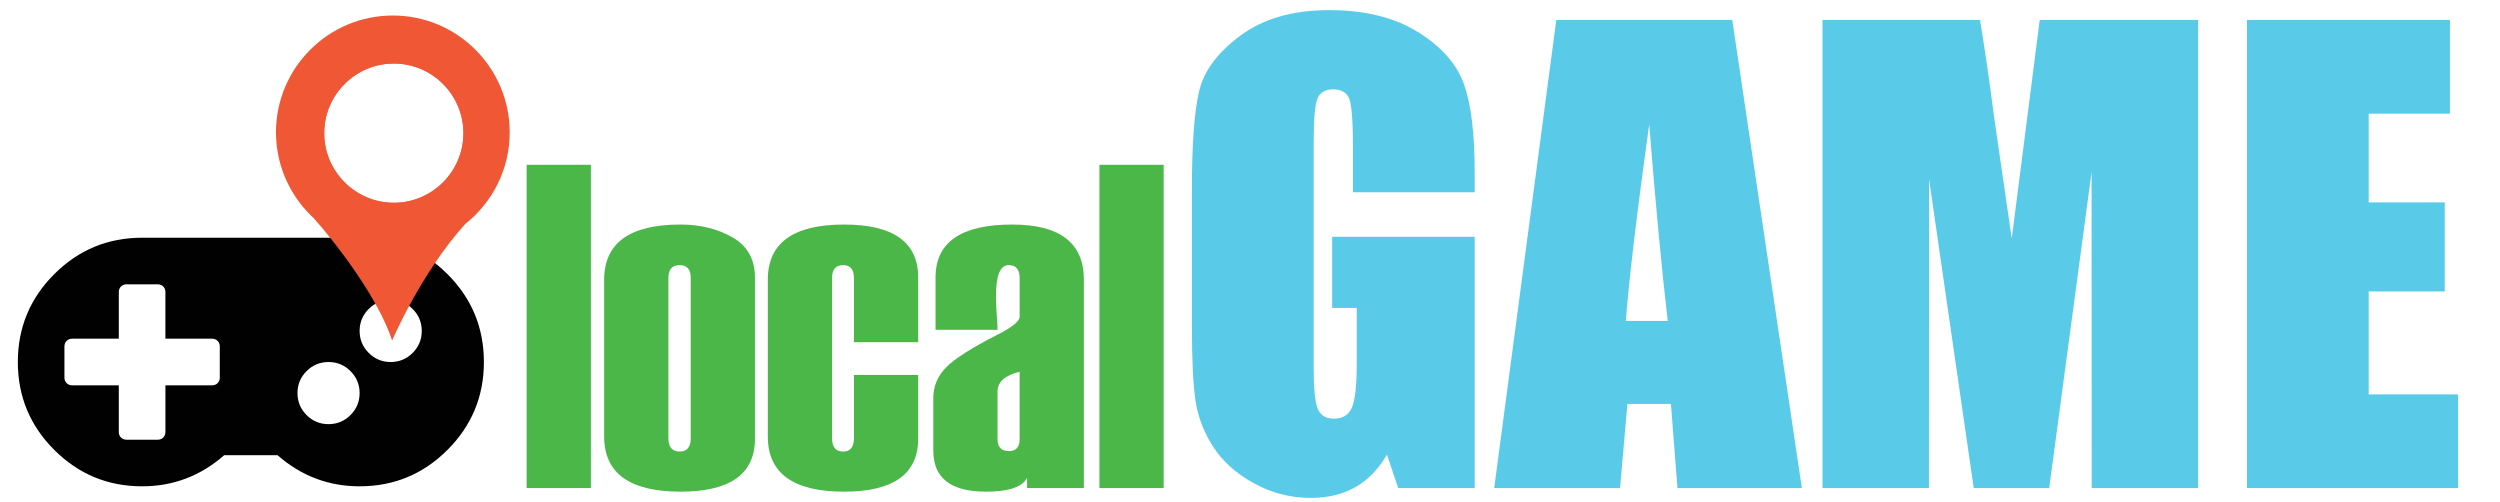 <?xml version="1.0" encoding="utf-8"?>
<!-- Generator: Adobe Illustrator 16.0.0, SVG Export Plug-In . SVG Version: 6.00 Build 0)  -->
<!DOCTYPE svg PUBLIC "-//W3C//DTD SVG 1.1//EN" "http://www.w3.org/Graphics/SVG/1.1/DTD/svg11.dtd">
<svg version="1.1" id="Layer_1" xmlns="http://www.w3.org/2000/svg" xmlns:xlink="http://www.w3.org/1999/xlink" x="0px" y="0px"
	 width="249.092px" height="50px" viewBox="0 0 249.092 50" enable-background="new 0 0 249.092 50" xml:space="preserve">
<g>
	<path fill="#4BB749" d="M58.871,48.629H52.47V16.42h6.401V48.629z"/>
	<path fill="#4BB749" d="M60.196,43.485v-15.61c0-3.668,2.538-5.503,7.614-5.503c1.961,0,3.687,0.427,5.177,1.28
		c1.49,0.854,2.235,2.187,2.235,3.998v16.06c0,3.519-2.471,5.278-7.412,5.278C62.734,48.988,60.196,47.154,60.196,43.485z
		 M68.821,43.665v-15.97c0-0.854-0.367-1.28-1.101-1.28c-0.749,0-1.123,0.427-1.123,1.28v15.97c0,0.884,0.374,1.325,1.123,1.325
		C68.454,44.99,68.821,44.549,68.821,43.665z"/>
	<path fill="#4BB749" d="M91.484,34.097h-6.401v-6.401c0-0.854-0.36-1.28-1.079-1.28c-0.733,0-1.1,0.427-1.1,1.28v15.97
		c0,0.884,0.367,1.325,1.1,1.325c0.719,0,1.079-0.441,1.079-1.325v-6.312h6.401v6.356c0,3.519-2.463,5.278-7.39,5.278
		c-5.062,0-7.592-1.834-7.592-5.503v-15.61c0-3.668,2.53-5.503,7.592-5.503c4.926,0,7.39,1.76,7.39,5.278V34.097z"/>
	<path fill="#4BB749" d="M107.993,48.629h-5.66v-1.011c-0.479,0.913-1.85,1.37-4.11,1.37c-3.489,0-5.233-1.362-5.233-4.088v-5.233
		c0-1.168,0.423-2.187,1.269-3.055c0.846-0.868,2.549-1.954,5.11-3.257c1.482-0.748,2.224-1.348,2.224-1.797v-3.863
		c0-0.854-0.367-1.28-1.101-1.28c-0.839,0-1.258,1.041-1.258,3.122c0,0.375,0.022,0.929,0.067,1.662
		c0.06,0.734,0.09,1.288,0.09,1.662h-6.177V27.65c0-3.519,2.545-5.278,7.637-5.278c4.762,0,7.143,1.834,7.143,5.503V48.629z
		 M101.592,43.755v-6.716c-1.468,0.359-2.201,1.019-2.201,1.977v4.739c0,0.794,0.382,1.19,1.146,1.19
		C101.24,44.945,101.592,44.549,101.592,43.755z"/>
	<path fill="#4BB749" d="M115.944,48.629h-6.401V16.42h6.401V48.629z"/>
	<path fill="#5ACAE9" d="M146.935,19.158h-12.128v-4.235c0-2.669-0.115-4.34-0.346-5.013c-0.23-0.672-0.778-1.008-1.642-1.008
		c-0.749,0-1.258,0.288-1.527,0.864c-0.269,0.576-0.403,2.055-0.403,4.437v22.384c0,2.094,0.134,3.472,0.403,4.134
		c0.269,0.663,0.807,0.994,1.613,0.994c0.883,0,1.484-0.375,1.8-1.123c0.317-0.75,0.476-2.209,0.476-4.379v-5.531h-2.449v-7.087
		h14.203v25.035h-7.622l-1.122-3.342c-0.827,1.44-1.87,2.521-3.128,3.241c-1.259,0.72-2.743,1.08-4.454,1.08
		c-2.038,0-3.945-0.495-5.723-1.483c-1.778-0.989-3.128-2.214-4.051-3.674c-0.923-1.459-1.5-2.99-1.73-4.595
		c-0.23-1.603-0.346-4.009-0.346-7.216V18.783c0-4.456,0.24-7.692,0.72-9.708c0.48-2.017,1.858-3.865,4.134-5.545
		c2.275-1.681,5.219-2.521,8.83-2.521c3.553,0,6.501,0.73,8.844,2.189c2.343,1.46,3.87,3.193,4.581,5.2
		c0.71,2.007,1.066,4.922,1.066,8.744V19.158z"/>
	<path fill="#5ACAE9" d="M172.596,1.988l6.936,46.641h-12.395l-0.651-8.383h-4.339l-0.729,8.383h-12.539l6.187-46.641H172.596z
		 M166.168,31.978c-0.615-5.282-1.23-11.813-1.848-19.59c-1.236,8.931-2.012,15.462-2.328,19.59H166.168z"/>
	<path fill="#5ACAE9" d="M219.013,1.988v46.641h-10.602l-0.014-31.488l-4.221,31.488h-7.52l-4.45-30.768l-0.015,30.768h-10.602
		V1.988h15.693c0.466,2.804,0.945,6.109,1.439,9.916l1.723,11.864l2.787-21.779H219.013z"/>
	<path fill="#5ACAE9" d="M223.882,1.988h20.224v9.334h-8.095v8.844h7.576v8.873h-7.576v10.256h8.901v9.334h-21.03V1.988z"/>
</g>
<path fill="#010101" d="M44.586,27.314c-2.419-2.418-5.337-3.628-8.755-3.628H14.16c-3.418,0-6.337,1.209-8.755,3.628
	c-2.419,2.419-3.628,5.337-3.628,8.756s1.209,6.337,3.628,8.756c2.418,2.418,5.337,3.628,8.755,3.628
	c3.096,0,5.821-1.032,8.175-3.097h5.321c2.354,2.064,5.079,3.097,8.175,3.097c3.418,0,6.336-1.21,8.755-3.628
	c2.419-2.419,3.628-5.337,3.628-8.756S47.005,29.733,44.586,27.314z M21.682,38.175c-0.145,0.145-0.331,0.217-0.556,0.217h-4.644
	v4.645c0,0.226-0.072,0.411-0.218,0.557c-0.145,0.145-0.33,0.217-0.556,0.217h-3.096c-0.226,0-0.411-0.072-0.557-0.217
	c-0.145-0.146-0.217-0.331-0.217-0.557v-4.645H7.194c-0.226,0-0.412-0.072-0.556-0.217c-0.145-0.146-0.218-0.33-0.218-0.557v-3.096
	c0-0.227,0.073-0.411,0.218-0.557c0.145-0.145,0.33-0.218,0.556-0.218h4.644v-4.644c0-0.226,0.072-0.411,0.217-0.557
	c0.145-0.145,0.331-0.217,0.556-0.217h3.096c0.226,0,0.411,0.072,0.556,0.217c0.146,0.146,0.217,0.331,0.217,0.557v4.644h4.644
	c0.226,0,0.411,0.073,0.556,0.218c0.146,0.146,0.218,0.33,0.218,0.557v3.096h0C21.899,37.845,21.827,38.029,21.682,38.175z
	 M34.924,41.354c-0.604,0.605-1.334,0.907-2.189,0.907c-0.854,0-1.584-0.302-2.188-0.907c-0.605-0.604-0.907-1.334-0.907-2.188
	s0.302-1.585,0.907-2.188c0.604-0.604,1.334-0.907,2.188-0.907c0.855,0,1.584,0.303,2.189,0.907
	c0.604,0.604,0.907,1.334,0.907,2.188S35.528,40.75,34.924,41.354z M41.115,35.163c-0.604,0.604-1.334,0.907-2.189,0.907
	c-0.854,0-1.584-0.303-2.188-0.907c-0.605-0.604-0.907-1.334-0.907-2.189c0-0.854,0.302-1.583,0.907-2.188
	c0.604-0.604,1.334-0.906,2.188-0.906c0.855,0,1.585,0.302,2.189,0.906c0.605,0.605,0.908,1.335,0.908,2.188
	C42.023,33.829,41.721,34.559,41.115,35.163z"/>
<g>
	<path display="none" fill="#231F20" d="M39.142,1.546c-0.034,0-0.069,0.004-0.103,0.006v32.295c0.009,0.026,0.023,0.054,0.032,0.08
		c0,0,2.892-6.766,7.288-11.613c2.693-2.132,4.427-5.424,4.427-9.125C50.785,6.76,45.571,1.546,39.142,1.546z"/>
	<g>
		<circle display="none" opacity="0.5" fill="#231F20" cx="39.239" cy="13.318" r="8.976"/>
		<g>
			<path fill="#EF5735" d="M39.239,4.342c-4.957,0-8.976,4.019-8.976,8.976s4.019,8.976,8.976,8.976
				c4.958,0,8.976-4.019,8.976-8.976S44.197,4.342,39.239,4.342z M39.239,20.205c-3.825,0-6.937-3.113-6.937-6.938
				c0-3.825,3.112-6.938,6.937-6.938s6.937,3.113,6.937,6.938C46.176,17.092,43.064,20.205,39.239,20.205z"/>
			<path fill="#EF5735" d="M39.142,1.546c-6.431,0-11.644,5.214-11.644,11.644c0,2.611,0.87,5.011,2.321,6.952
				c-0.009-0.004-0.018-0.006-0.027-0.01c0,0,0.031,0.033,0.082,0.085c0.422,0.556,0.893,1.07,1.406,1.542
				c2.339,2.642,6.429,7.994,7.79,12.168c0,0,2.892-6.766,7.288-11.613c2.693-2.132,4.427-5.424,4.427-9.125
				C50.785,6.76,45.571,1.546,39.142,1.546z M39.239,20.205c-3.825,0-6.937-3.113-6.937-6.938c0-3.825,3.112-6.938,6.937-6.938
				s6.937,3.113,6.937,6.938C46.176,17.092,43.064,20.205,39.239,20.205z"/>
		</g>
	</g>
</g>
</svg>
